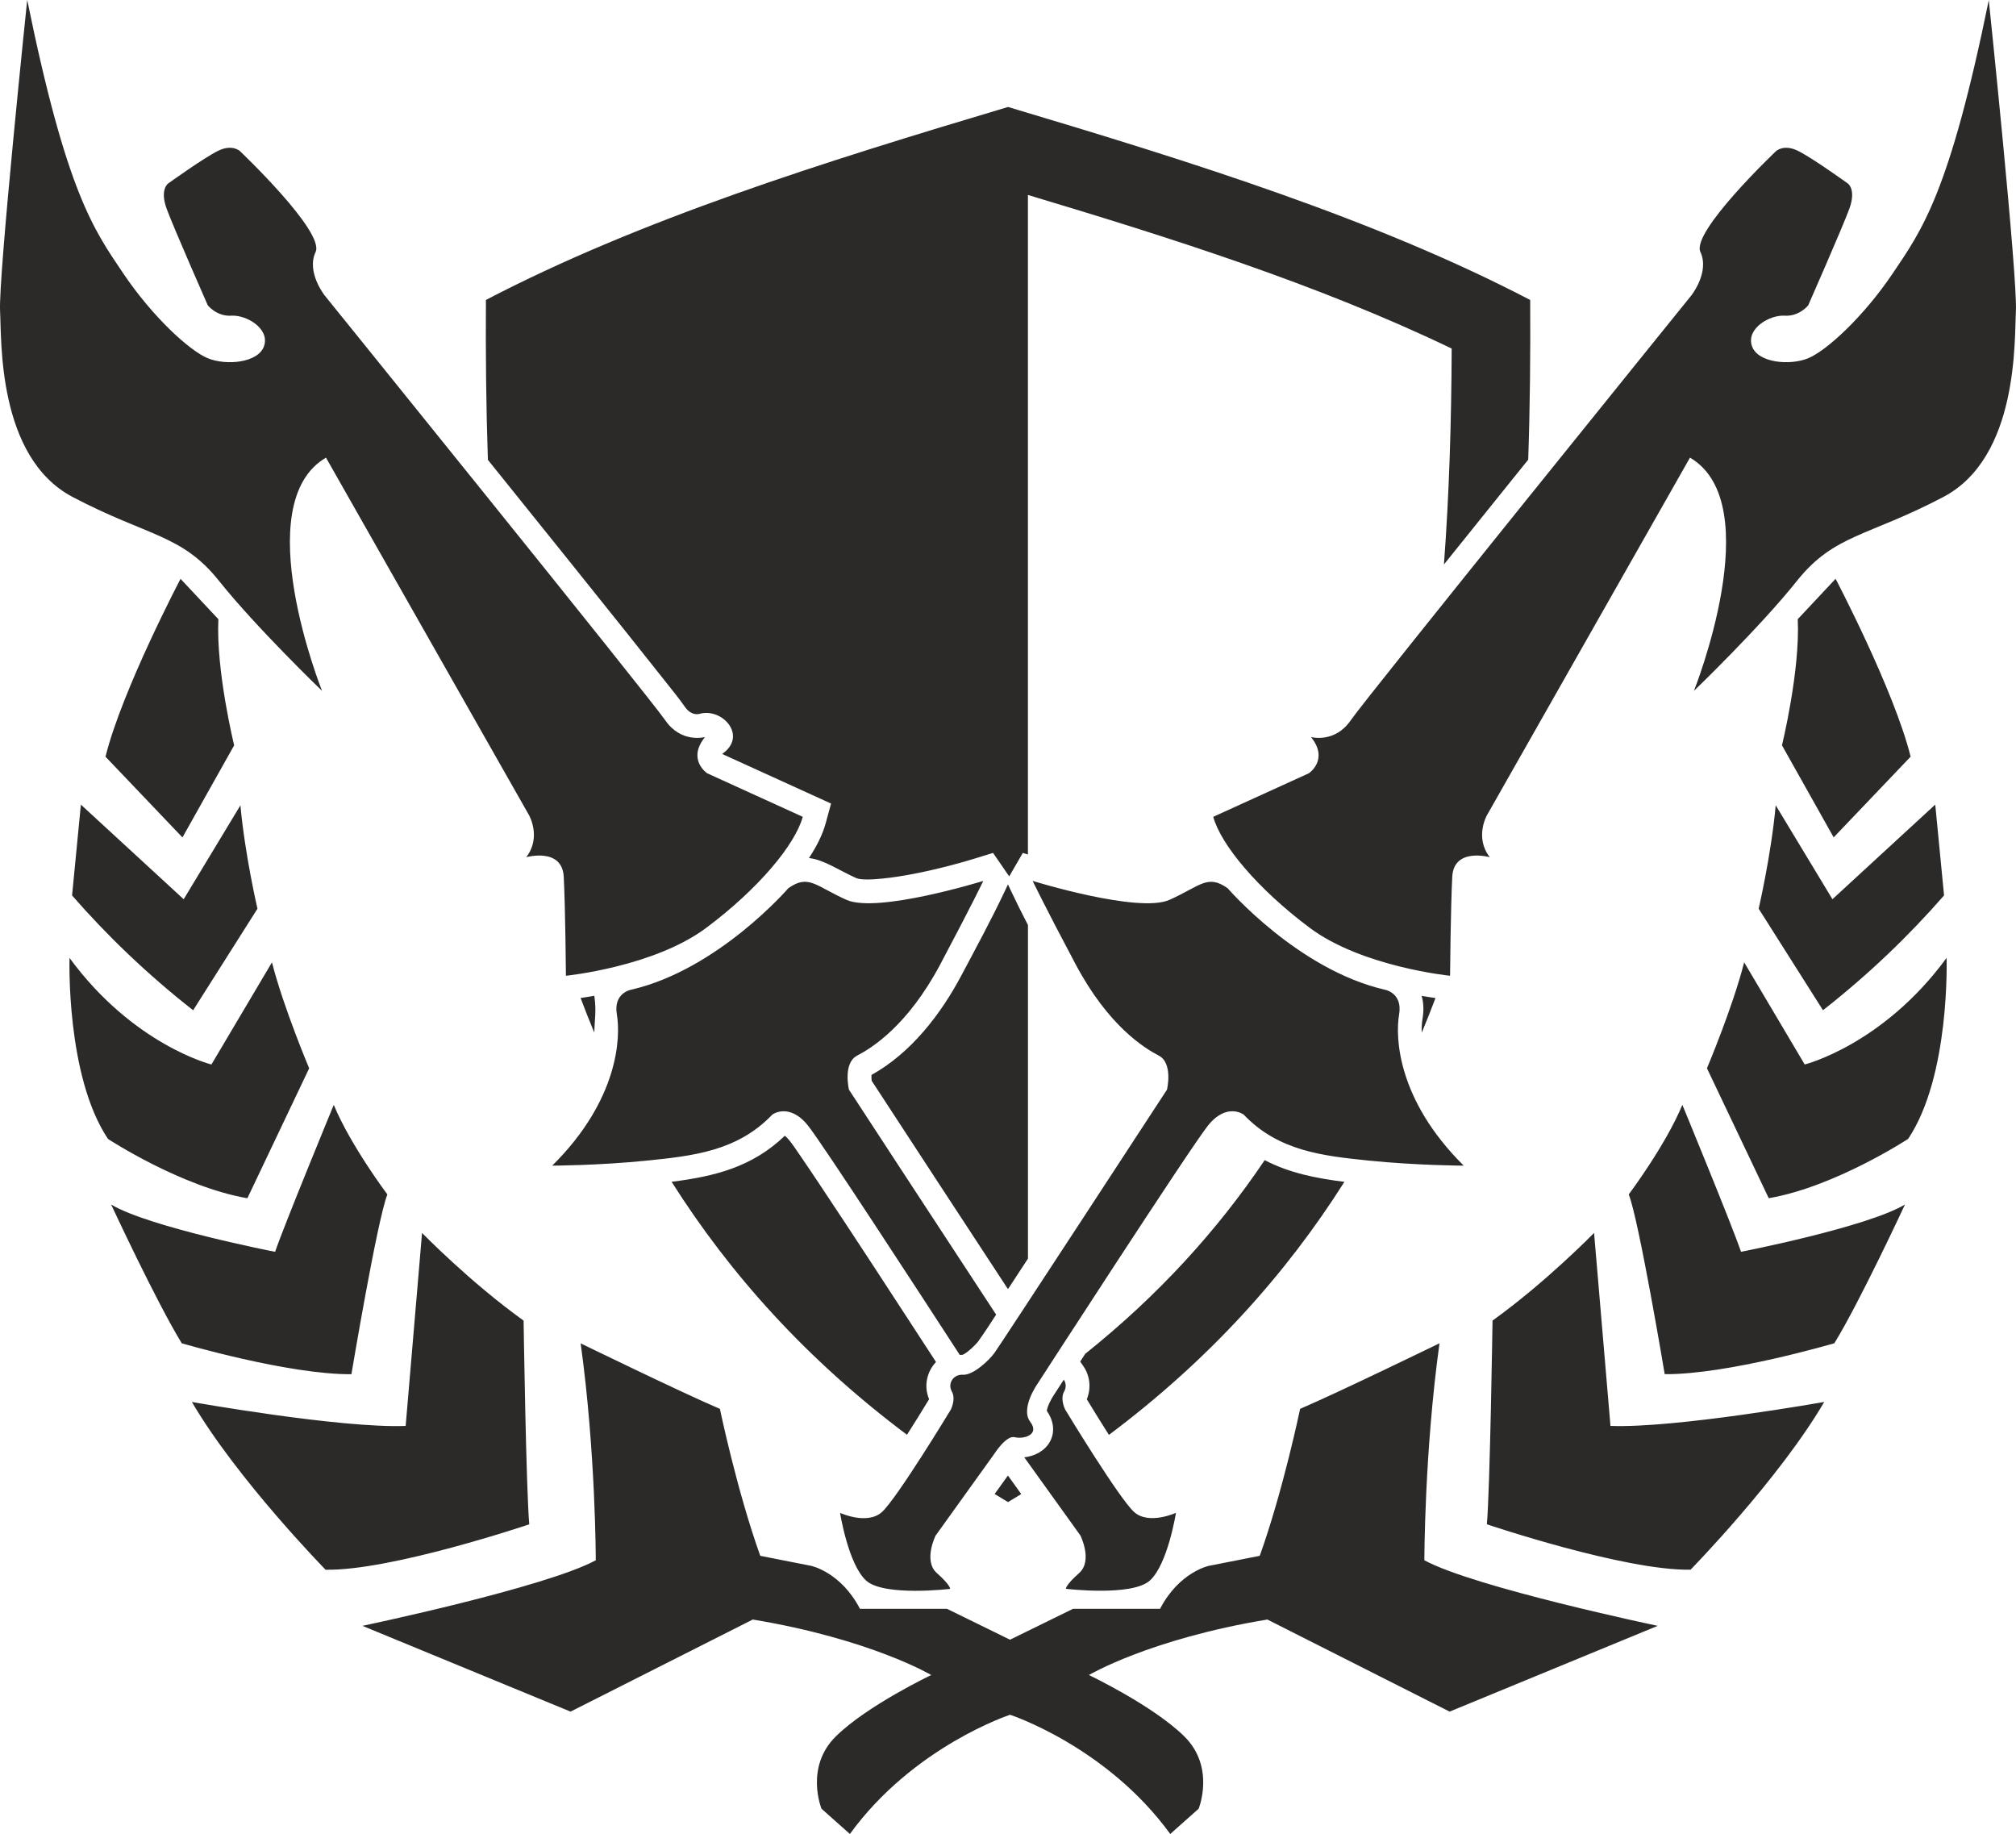 <?xml version="1.0" encoding="UTF-8"?>
<!DOCTYPE svg PUBLIC "-//W3C//DTD SVG 1.1//EN" "http://www.w3.org/Graphics/SVG/1.1/DTD/svg11.dtd">
<!-- Creator: CorelDRAW 2018 (64-Bit) -->
<svg xmlns="http://www.w3.org/2000/svg" xml:space="preserve" width="37.068mm" height="33.716mm" version="1.1" style="shape-rendering:geometricPrecision; text-rendering:geometricPrecision; image-rendering:optimizeQuality; fill-rule:evenodd; clip-rule:evenodd"
viewBox="0 0 622.22 565.96"
 xmlns:xlink="http://www.w3.org/1999/xlink">
 <defs>
  <style type="text/css">
   <![CDATA[
    .fil0 {fill:#2B2A29}
   ]]>
  </style>
 </defs>
 <g id="Katman_x0020_1">
  <path class="fil0" d="M554.86 191.08l11.68 -12.46c0,0 18.1,34.45 23.16,54.89l-23.75 24.91 -15.96 -28.42c0,0 5.64,-22.97 4.87,-38.93zm-6.81 57.42l17.52 29 31.73 -29.2 2.72 28.03c-10.74,12.3 -23,24.16 -37.37,35.43l-19.85 -31.34c0,0 3.89,-16.74 5.26,-31.92zm-9.73 48.47l18.69 31.53c0,0 24.13,-6.03 43.79,-32.89 0,0 1.17,36.4 -11.87,55.86 0,0 -22.58,14.79 -43.02,18.3l-19.07 -40.1c0,0 7.98,-18.88 11.48,-32.7zm-19.07 43.99c0,0 15.57,37.76 18.1,45.35 0,0 38.93,-7.59 50.61,-14.6 0,0 -14.01,30.17 -21.8,42.82 0,0 -33.09,9.73 -52.36,9.54 0,0 -7.98,-47.69 -11.1,-55.47 0,0 11.29,-14.99 16.55,-27.64zm43.79 91.68c0,0 -45.93,8.17 -65.98,7.4l-5.06 -59.56c0,0 -14.79,15.18 -31.34,27.05 0,0 -0.78,52.17 -1.75,62.87 0,0 42.62,14.4 62.87,14.01 0,0 27.25,-27.83 41.26,-51.77zm-495.64 -241.55l-11.68 -12.46c0,0 -18.1,34.45 -23.16,54.89l23.75 24.91 15.96 -28.42c0,0 -5.64,-22.97 -4.87,-38.93zm6.81 57.42l-17.52 29 -31.73 -29.2 -2.72 28.03c10.74,12.3 23,24.16 37.37,35.43l19.85 -31.34c0,0 -3.89,-16.74 -5.26,-31.92zm9.73 48.47l-18.69 31.53c0,0 -24.13,-6.03 -43.79,-32.89 0,0 -1.17,36.4 11.87,55.86 0,0 22.58,14.79 43.02,18.3l19.07 -40.1c0,0 -7.98,-18.88 -11.48,-32.7zm19.07 43.99c0,0 -15.57,37.76 -18.1,45.35 0,0 -38.93,-7.59 -50.61,-14.6 0,0 14.01,30.17 21.8,42.82 0,0 33.09,9.73 52.36,9.54 0,0 7.98,-47.69 11.1,-55.47 0,0 -11.29,-14.99 -16.55,-27.64zm-43.79 91.68c0,0 45.93,8.17 65.98,7.4l5.06 -59.56c0,0 14.79,15.18 31.34,27.05 0,0 0.78,52.17 1.75,62.87 0,0 -42.62,14.4 -62.87,14.01 0,0 -27.25,-27.83 -41.26,-51.77zm-50.83 -432.63c0,0 -8.95,85.74 -8.37,96.05 0.49,8.73 -0.92,45.06 22.43,57.32 23.36,12.26 33.67,11.49 45.16,25.89 11.49,14.4 31.78,33.92 31.78,33.92 0,0 -23.11,-57.76 1.22,-71.97l62.68 110.36c0,0 3.89,6.81 -0.88,12.94 0,0 11.09,-3.11 11.58,6.03 0.49,9.15 0.68,30.56 0.68,30.56 0,0 27.15,-2.72 43.31,-14.79 16.15,-12.07 27.45,-25.69 29.78,-34.26l-29.49 -13.43c0,0 -6.32,-4.18 -0.68,-11.19 0,0 -7.3,2.04 -12.26,-5.16 -4.96,-7.2 -105.11,-131.09 -105.11,-131.09 0,0 -5.74,-7.2 -2.82,-13.43 2.92,-6.23 -23.35,-31.14 -23.35,-31.14 0,0 -2.34,-2.24 -6.72,-0.1 -4.38,2.14 -15.47,10.12 -15.47,10.12 0,0 -2.63,1.85 -0.39,7.88 2.24,6.03 12.65,29.68 12.65,29.68 0,0 2.72,3.5 7.3,3.21 4.57,-0.29 11.78,3.89 10.12,9.24 -1.65,5.35 -11.78,6.23 -17.42,3.89 -5.64,-2.33 -17.03,-12.75 -26.08,-26.18 -9.05,-13.43 -17.47,-24.72 -29.64,-84.37zm234.95 274.05c0,0 -21.61,25.11 -48.47,31.34 0,0 -5.64,0.88 -4.48,7.69 1.17,6.81 0.68,26.18 -19.95,46.62 0,0 14.5,-0.05 29.3,-1.56 14.08,-1.44 27.91,-2.92 38.63,-14.2 0,0 5.25,-3.89 11.09,3.5 4.56,5.78 34.06,51.11 46.76,70.67 0.28,-0.02 0.57,-0.03 0.87,-0.03 1.45,-0.58 4.09,-3.13 4.88,-4.22 1.87,-2.62 3.69,-5.41 5.48,-8.18 -14.82,-22.55 -45.43,-69.43 -45.43,-69.43 0,0 -1.95,-8.17 2.53,-10.51 4.48,-2.33 15.57,-9.15 25.69,-28.22 10.12,-19.07 13.24,-25.69 13.24,-25.69 0,0 -32.7,10.12 -42.24,5.84 -9.54,-4.28 -11.68,-7.98 -17.91,-3.6zm72.79 175.66l17.33 24.13c0,0 3.89,7.79 -0.39,11.58 -4.28,3.8 -4.09,4.87 -4.09,4.87 0,0 20.34,2.43 25.89,-2.53 5.55,-4.96 8.08,-20.92 8.08,-20.92 0,0 -8.27,3.8 -12.85,-0.19 -4.57,-3.99 -21.31,-31.63 -21.31,-31.63 0,0 -1.7,-3.21 -0.34,-5.65 0.7,-1.24 0.57,-2.61 -0.12,-3.62l-2.99 4.62 -0.06 0.09 -0.06 0.09c-0.63,0.9 -2.05,3.55 -2.12,4.83 1.96,2.79 2.67,6.28 0.99,9.43 -1.55,2.91 -4.71,4.54 -7.97,4.91zm297.69 -449.71c0,0 8.95,85.74 8.37,96.05 -0.49,8.73 0.92,45.06 -22.43,57.32 -23.36,12.26 -33.67,11.49 -45.16,25.89 -11.48,14.4 -31.78,33.92 -31.78,33.92 0,0 23.11,-57.76 -1.22,-71.97l-62.67 110.36c0,0 -3.89,6.81 0.88,12.94 0,0 -11.1,-3.11 -11.58,6.03 -0.49,9.15 -0.68,30.56 -0.68,30.56 0,0 -27.15,-2.72 -43.31,-14.79 -16.15,-12.07 -27.44,-25.69 -29.78,-34.26l29.49 -13.43c0,0 6.33,-4.18 0.68,-11.19 0,0 7.3,2.04 12.26,-5.16 4.96,-7.2 105.11,-131.09 105.11,-131.09 0,0 5.74,-7.2 2.82,-13.43 -2.92,-6.23 23.35,-31.14 23.35,-31.14 0,0 2.34,-2.24 6.72,-0.1 4.38,2.14 15.47,10.12 15.47,10.12 0,0 2.63,1.85 0.39,7.88 -2.24,6.03 -12.65,29.68 -12.65,29.68 0,0 -2.72,3.5 -7.3,3.21 -4.57,-0.29 -11.78,3.89 -10.12,9.24 1.66,5.35 11.78,6.23 17.42,3.89 5.65,-2.33 17.03,-12.75 26.08,-26.18 9.05,-13.43 17.47,-24.72 29.65,-84.37zm-234.95 274.05c0,0 21.61,25.11 48.47,31.34 0,0 5.64,0.88 4.48,7.69 -1.17,6.81 -0.68,26.18 19.95,46.62 0,0 -14.5,-0.05 -29.3,-1.56 -14.08,-1.44 -27.91,-2.92 -38.63,-14.2 0,0 -5.25,-3.89 -11.09,3.5 -5.84,7.4 -52.55,79.61 -52.55,79.61 0,0 -5.35,7.59 -2.24,11.68 3.11,4.09 -2.14,5.45 -4.77,4.77 -2.63,-0.68 -6.32,5.16 -6.32,5.16l-18.1 25.2c0,0 -3.89,7.79 0.39,11.58 4.28,3.8 4.09,4.87 4.09,4.87 0,0 -20.34,2.43 -25.89,-2.53 -5.55,-4.96 -8.08,-20.92 -8.08,-20.92 0,0 8.27,3.8 12.84,-0.19 4.57,-3.99 21.31,-31.63 21.31,-31.63 0,0 1.7,-3.21 0.34,-5.65 -1.36,-2.43 0.44,-5.35 3.45,-5.16 3.02,0.19 7.88,-4.23 9.73,-6.76 1.85,-2.53 53.23,-81.22 53.23,-81.22 0,0 1.95,-8.17 -2.53,-10.51 -4.48,-2.33 -15.57,-9.15 -25.69,-28.22 -10.12,-19.07 -13.24,-25.69 -13.24,-25.69 0,0 32.7,10.12 42.24,5.84 9.54,-4.28 11.68,-7.98 17.91,-3.6zm-228.91 -181.5c47.7,-24.88 104.07,-42.52 161.16,-59.56 57.1,17.04 113.47,34.69 161.16,59.56 0.1,16.42 -0.05,32.88 -0.61,49.29l-8.28 10.28c-5.91,7.35 -11.83,14.7 -17.73,22.06 1.63,-21.79 2.3,-44.06 2.39,-66.64 -41.35,-19.86 -86.84,-34.21 -130.79,-47.4l0 203.54 -1.58 -0.49 -4.2 7.25 -4.98 -7.25 -5.19 1.6c-6.74,2.08 -13.92,3.87 -20.84,5.15 -3.06,0.57 -13.44,2.24 -16.22,1.01 -5.56,-2.5 -9.84,-5.62 -14.57,-6.18 2.38,-3.61 4.21,-7.25 5.17,-10.77l1.65 -6.04 -33.62 -15.31c8.04,-5.57 -0.03,-14.49 -7.15,-12.33 -1.81,0.34 -3.37,-0.78 -4.35,-2.21 -1.8,-2.61 -3.99,-5.25 -5.95,-7.74 -3.99,-5.06 -8.01,-10.11 -12.03,-15.14 -11.5,-14.4 -23.04,-28.75 -34.59,-43.11l-8.23 -10.23c-0.56,-16.43 -0.71,-32.9 -0.61,-49.34zm293.09 215.43c-1.36,3.6 -2.77,7.17 -4.25,10.71 -0.05,-1.53 0.03,-3.01 0.26,-4.37 0.41,-2.41 0.35,-4.81 -0.28,-7.02 1.44,0.26 2.87,0.49 4.28,0.68zm-28.1 56.71c-18.14,28.65 -41.82,54.98 -72.69,78.1 -2.31,-3.64 -4.59,-7.31 -6.83,-10.99 1.37,-3.33 1.03,-7.15 -1.03,-10.18l-1 -1.46 1.55 -2.39c22.57,-18.04 40.77,-38.08 55.39,-59.77 7.52,3.94 15.77,5.6 24.61,6.7zm-99.75 96.36c-1.36,0.83 -2.71,1.66 -4.09,2.48 -1.39,-0.82 -2.75,-1.66 -4.12,-2.5l4.1 -5.7 4.11 5.72zm-35.26 -18.29c-30.86,-23.11 -54.53,-49.44 -72.66,-78.08 13.09,-1.63 24.88,-4.49 34.94,-14.2 0.55,0.41 1.22,1.18 1.47,1.5 1.16,1.47 2.27,3.14 3.33,4.69 2.06,3 4.09,6.03 6.11,9.06 5.54,8.31 11.02,16.65 16.49,25 6.44,9.84 12.86,19.7 19.27,29.56 -2.77,2.94 -3.87,7.34 -2.13,11.49 -2.23,3.67 -4.51,7.34 -6.82,10.97zm-96.54 -124.17c-1.47,-3.52 -2.87,-7.06 -4.21,-10.63 1.39,-0.19 2.8,-0.42 4.24,-0.68 0.68,4.76 0.1,7.21 -0.02,11.3zm133.87 -33.15l0 102.96 -6.17 9.41c-14.06,-21.41 -28.06,-42.87 -42.07,-64.31 -0.06,-0.6 -0.1,-1.28 -0.05,-1.8 12.15,-6.72 21.39,-18.71 27.77,-30.75 4.52,-8.52 9.27,-17.27 13.39,-26l0.96 -2.04 0.96 2.04c1.65,3.5 3.41,7.01 5.21,10.5zm-138.1 129.08c0,0 30.75,14.99 43.02,20.24 0,0 5.26,25.3 12.46,45.35l15.77 3.11c0,0 9.15,1.95 14.99,13.24l26.86 0 19.46 9.54 19.46 -9.54 26.86 0c5.84,-11.29 14.99,-13.24 14.99,-13.24l15.77 -3.11c7.2,-20.05 12.46,-45.35 12.46,-45.35 12.26,-5.26 43.02,-20.24 43.02,-20.24 -4.67,33.67 -4.67,66.96 -4.67,66.96 15.38,8.37 72.02,20.24 72.02,20.24l-64.23 26.47 -56.25 -28.42c-36.4,6.03 -55.08,17.13 -55.08,17.13 0,0 19.66,9.34 29.39,18.88 9.73,9.54 4.48,22.38 4.48,22.38l-8.76 7.79c-19.66,-27.05 -49.44,-36.79 -49.44,-36.79 0,0 -29.78,9.73 -49.44,36.79l-8.76 -7.79c0,0 -5.26,-12.85 4.48,-22.38 9.73,-9.54 29.39,-18.88 29.39,-18.88 0,0 -18.69,-11.09 -55.08,-17.13l-56.25 28.42 -64.23 -26.47c0,0 56.64,-11.87 72.02,-20.24 0,0 0,-33.29 -4.67,-66.96z"/>
 </g>
</svg>
